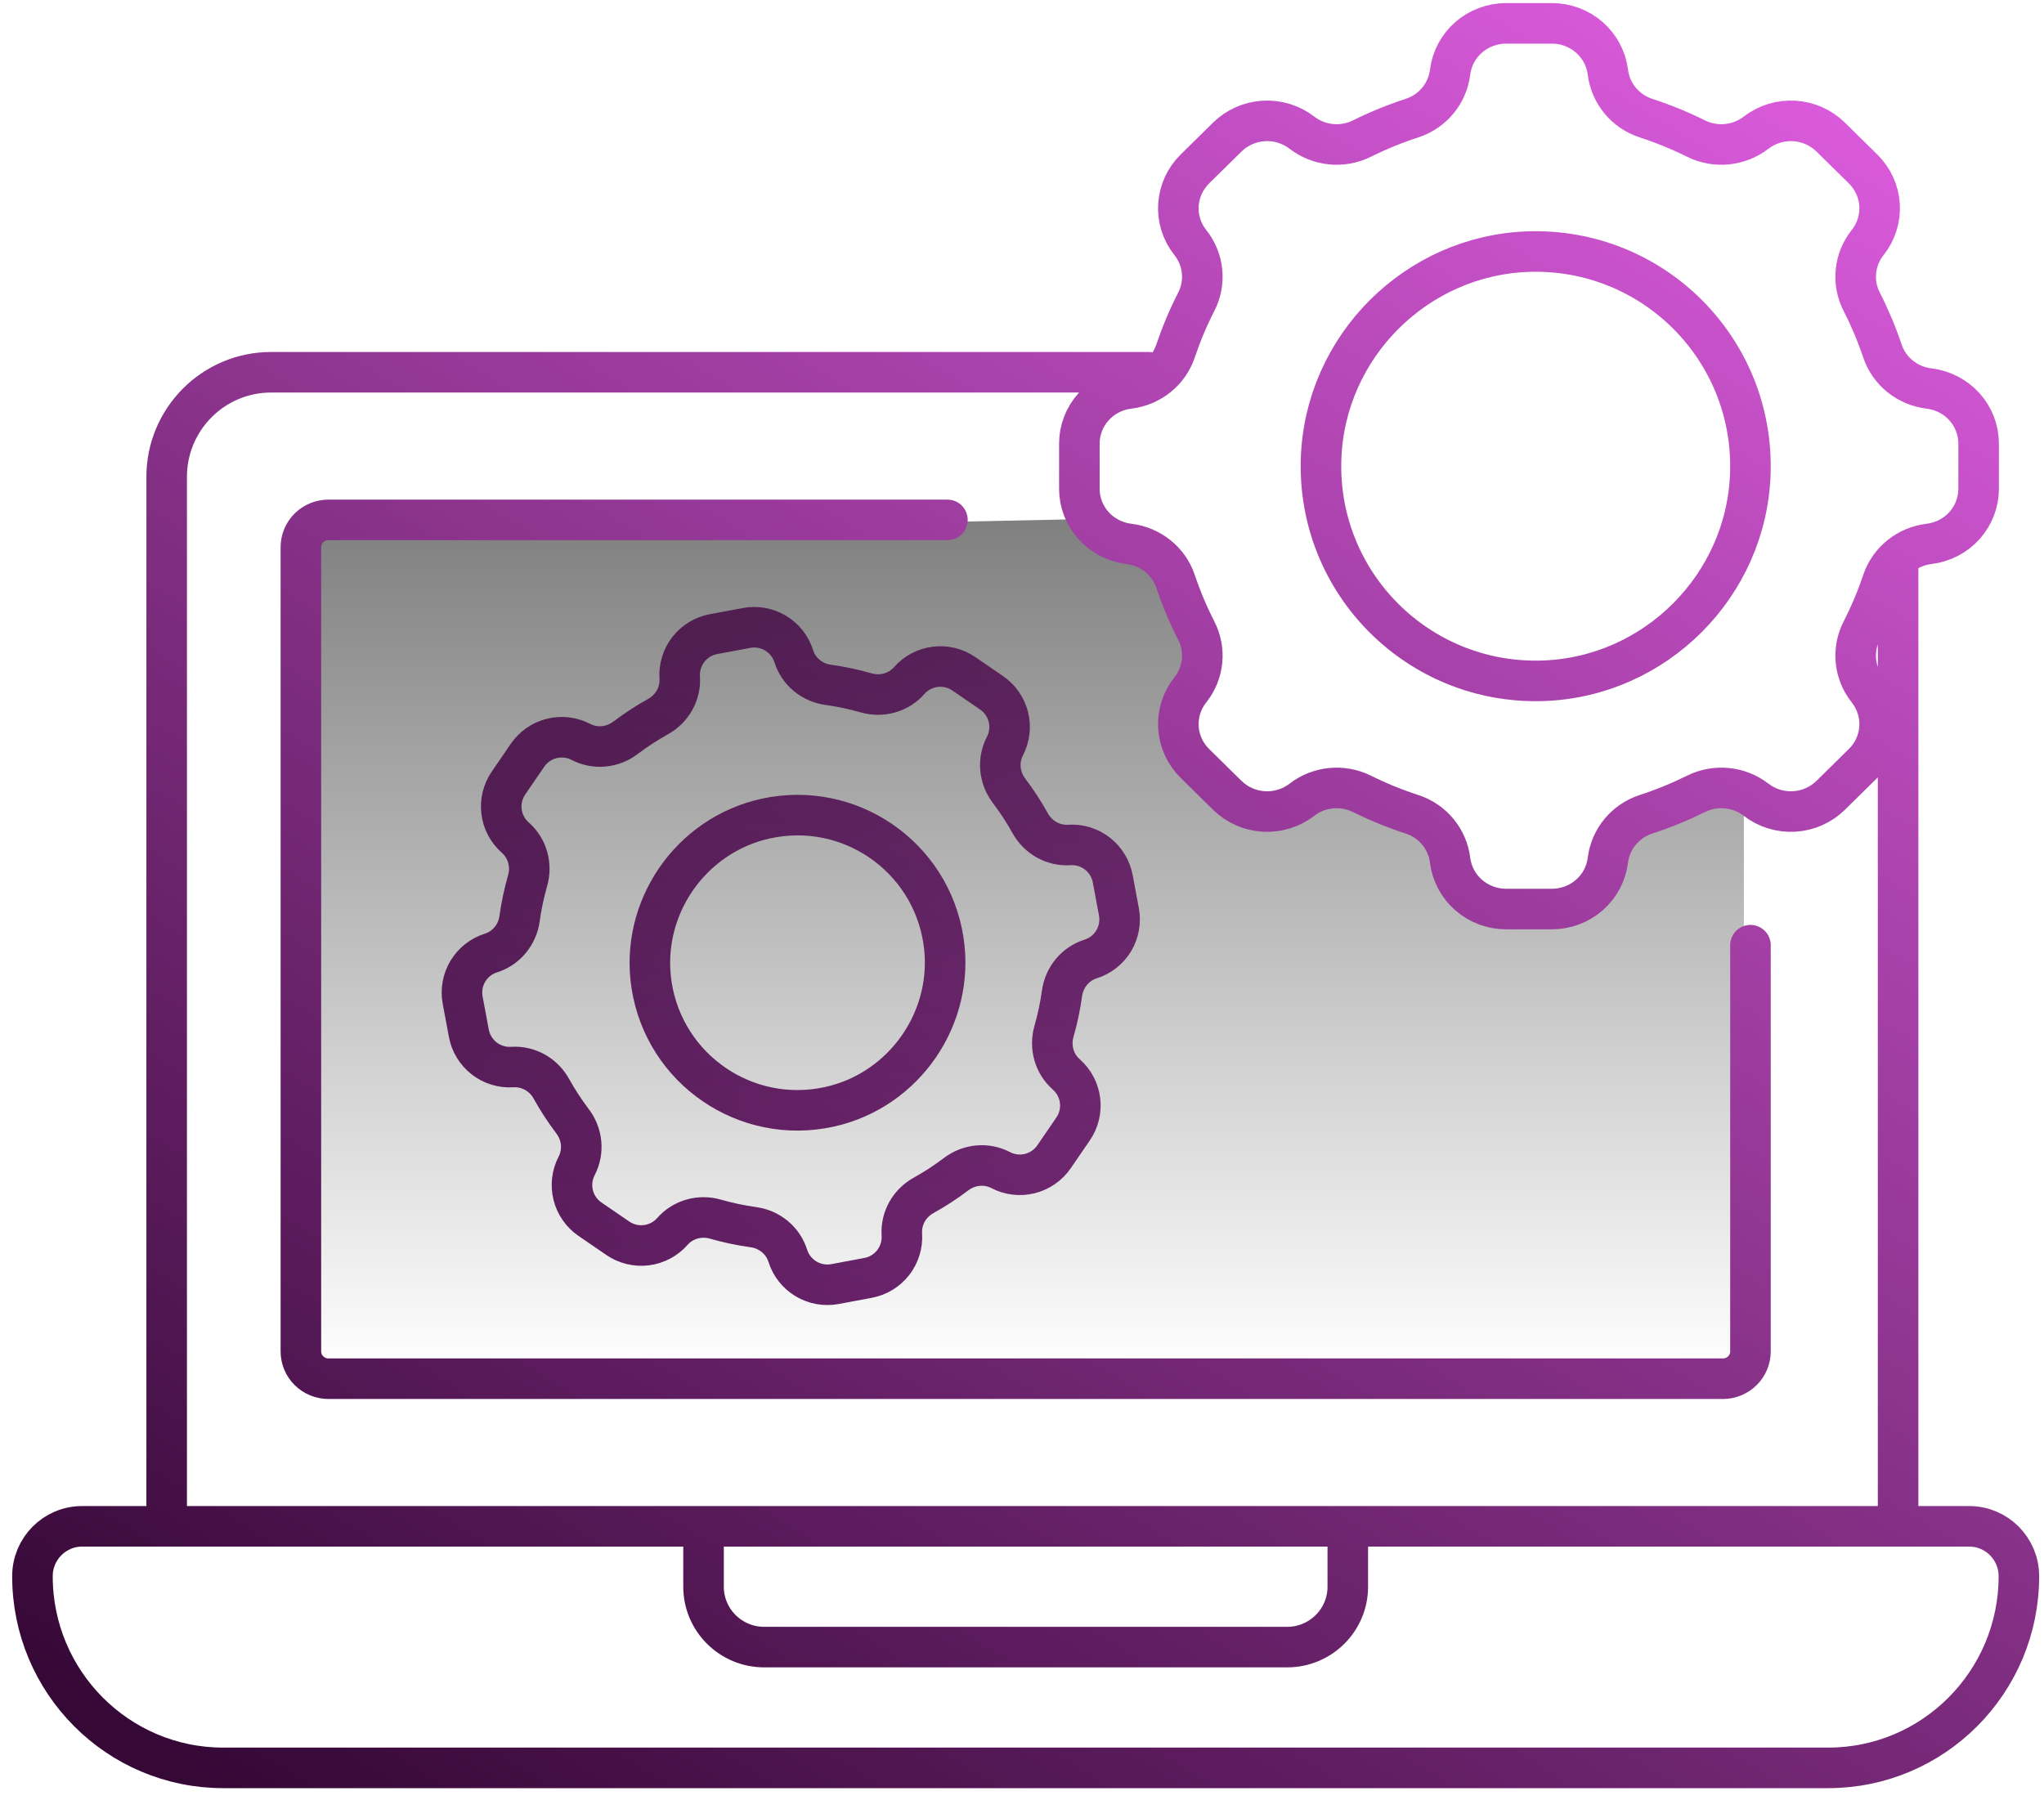 <svg width="126" height="111" viewBox="0 0 126 111" fill="none" xmlns="http://www.w3.org/2000/svg">
<path d="M68.975 56.221L68.593 54.178C68.478 53.564 68.143 53.014 67.65 52.63C67.157 52.247 66.541 52.057 65.918 52.097C64.922 52.161 63.992 51.632 63.507 50.76C63.12 50.061 62.683 49.391 62.2 48.755C61.596 47.958 61.486 46.892 61.947 46.004C62.236 45.45 62.312 44.809 62.16 44.203C62.008 43.598 61.64 43.069 61.125 42.716L59.411 41.541C58.896 41.188 58.269 41.036 57.65 41.113C57.03 41.191 56.46 41.492 56.048 41.961C55.387 42.712 54.352 42.995 53.39 42.719C52.623 42.499 51.84 42.333 51.049 42.224C50.06 42.088 49.232 41.411 48.931 40.459C48.744 39.864 48.344 39.358 47.809 39.036C47.273 38.715 46.639 38.601 46.025 38.716L43.982 39.098C43.368 39.213 42.818 39.548 42.434 40.041C42.051 40.534 41.861 41.15 41.901 41.773C41.964 42.769 41.436 43.699 40.564 44.183C39.865 44.571 39.195 45.008 38.559 45.49C37.762 46.095 36.696 46.205 35.808 45.743C35.254 45.455 34.613 45.379 34.007 45.531C33.402 45.682 32.872 46.05 32.519 46.565L31.345 48.28C30.992 48.795 30.84 49.422 30.917 50.041C30.994 50.661 31.296 51.231 31.765 51.643C32.516 52.304 32.799 53.339 32.523 54.301C32.303 55.068 32.137 55.851 32.028 56.642C31.892 57.63 31.215 58.459 30.263 58.76C29.668 58.947 29.162 59.347 28.84 59.882C28.519 60.418 28.405 61.052 28.52 61.666L28.902 63.709C29.017 64.323 29.352 64.873 29.845 65.257C30.338 65.64 30.954 65.83 31.577 65.79C32.573 65.727 33.503 66.254 33.987 67.127C34.375 67.826 34.811 68.496 35.294 69.132C35.899 69.929 36.009 70.995 35.547 71.883C35.259 72.437 35.183 73.078 35.335 73.683C35.486 74.289 35.854 74.818 36.369 75.171L38.084 76.346C38.599 76.699 39.226 76.851 39.845 76.774C40.465 76.696 41.035 76.395 41.447 75.926C42.108 75.175 43.143 74.892 44.105 75.168C44.872 75.388 45.655 75.554 46.446 75.663C47.434 75.799 48.263 76.476 48.563 77.428C48.751 78.023 49.151 78.529 49.686 78.85C50.221 79.171 50.856 79.285 51.47 79.171L53.513 78.789C54.127 78.674 54.677 78.339 55.06 77.846C55.444 77.353 55.634 76.737 55.594 76.114C55.53 75.118 56.058 74.188 56.931 73.704C57.63 73.316 58.299 72.879 58.936 72.397C59.733 71.792 60.799 71.682 61.687 72.144C62.241 72.432 62.882 72.508 63.487 72.356C64.093 72.204 64.622 71.836 64.975 71.321L66.15 69.607C66.503 69.092 66.655 68.465 66.578 67.846C66.5 67.226 66.199 66.656 65.73 66.244C64.979 65.583 64.695 64.548 64.972 63.586C65.192 62.819 65.358 62.036 65.467 61.245C65.603 60.256 66.28 59.428 67.232 59.127C67.827 58.94 68.333 58.54 68.654 58.005C68.975 57.469 69.089 56.835 68.975 56.221Z" stroke="url(#paint0_linear_832_560)" stroke-width="2.5" stroke-miterlimit="10" stroke-linecap="round" stroke-linejoin="round"/>
<path d="M51.125 68.243C45.983 69.374 40.967 65.937 40.165 60.735C39.44 56.024 42.541 51.497 47.198 50.472C52.339 49.34 57.356 52.777 58.157 57.979C58.883 62.691 55.781 67.218 51.125 68.243Z" stroke="url(#paint1_linear_832_560)" stroke-width="2.5" stroke-miterlimit="10" stroke-linecap="round" stroke-linejoin="round"/>
<g filter="url(#filter0_b_832_560)">
<path d="M19 84.5V33L67 32L68 33L71.5 34.5L72.5 37L74 40.5L72.5 45L74.5 48L77.5 50L81.5 49L86 50L89 53L91.5 55.5H97L99 52L103.5 49H107.5V58V84.5H19Z" fill="url(#paint2_linear_832_560)" fill-opacity="0.5"/>
</g>
<path d="M43.369 94.107V97.831C43.369 99.887 45.044 101.554 47.111 101.554H79.341C81.408 101.554 83.083 99.887 83.083 97.831V94.107M70.788 22.952H16.715C13.158 22.952 10.274 25.84 10.274 29.403V94.107H117.006V34.695M58.403 32.054H20.249C19.797 32.054 19.365 32.23 19.046 32.545C18.727 32.86 18.548 33.287 18.548 33.733V83.327C18.548 83.772 18.727 84.199 19.046 84.514C19.365 84.829 19.797 85.006 20.249 85.006H106.204C106.655 85.006 107.088 84.829 107.407 84.514C107.726 84.199 107.905 83.772 107.905 83.327V58.276M112.693 109H13.76C7.265 109 2 103.71 2 97.183C2 95.484 3.371 94.107 5.061 94.107H121.391C123.082 94.107 124.452 95.484 124.452 97.183C124.452 103.71 119.187 109 112.693 109ZM118.915 23.954C117.585 23.795 116.462 22.898 116.042 21.645C115.691 20.6 115.262 19.581 114.759 18.597C114.463 18.018 114.341 17.368 114.407 16.723C114.472 16.078 114.723 15.465 115.129 14.955L115.13 14.953C115.654 14.295 115.914 13.47 115.863 12.636C115.812 11.801 115.452 11.014 114.852 10.422L112.852 8.453C112.252 7.862 111.453 7.507 110.606 7.457C109.758 7.406 108.921 7.663 108.253 8.179L108.251 8.18C107.734 8.58 107.111 8.827 106.456 8.891C105.802 8.956 105.142 8.836 104.554 8.545C103.555 8.049 102.521 7.627 101.459 7.281C100.188 6.866 99.278 5.76 99.116 4.45C99.014 3.62 98.606 2.856 97.971 2.301C97.335 1.747 96.516 1.441 95.667 1.44H92.839C91.99 1.441 91.171 1.747 90.535 2.301C89.9 2.856 89.493 3.62 89.39 4.45C89.229 5.76 88.318 6.866 87.047 7.281C85.985 7.627 84.951 8.049 83.952 8.545C83.364 8.836 82.704 8.956 82.05 8.891C81.395 8.827 80.772 8.58 80.255 8.18L80.253 8.179C79.585 7.663 78.748 7.406 77.9 7.457C77.053 7.507 76.254 7.862 75.653 8.453L73.654 10.422C73.054 11.014 72.694 11.801 72.643 12.636C72.592 13.47 72.852 14.295 73.376 14.953L73.377 14.955C73.783 15.465 74.034 16.078 74.099 16.723C74.165 17.368 74.043 18.018 73.747 18.597C73.244 19.581 72.816 20.6 72.464 21.645C72.044 22.898 70.921 23.795 69.591 23.954C68.749 24.055 67.972 24.456 67.409 25.082C66.847 25.708 66.536 26.515 66.536 27.352V30.137C66.536 30.973 66.847 31.78 67.409 32.406C67.972 33.032 68.749 33.433 69.591 33.534C70.921 33.694 72.044 34.59 72.464 35.843C72.816 36.889 73.244 37.907 73.747 38.891C74.043 39.47 74.165 40.12 74.099 40.765C74.034 41.41 73.783 42.023 73.377 42.533L73.376 42.535C72.852 43.193 72.592 44.018 72.643 44.852C72.694 45.687 73.054 46.475 73.654 47.066L75.653 49.035C76.254 49.626 77.053 49.981 77.9 50.031C78.748 50.082 79.585 49.825 80.253 49.31L80.255 49.308C80.772 48.908 81.395 48.661 82.05 48.597C82.704 48.532 83.364 48.653 83.952 48.944C84.951 49.439 85.985 49.862 87.047 50.207C88.318 50.622 89.229 51.728 89.39 53.038C89.493 53.868 89.9 54.632 90.535 55.187C91.171 55.741 91.99 56.047 92.839 56.048H95.667C96.516 56.047 97.335 55.741 97.971 55.187C98.606 54.632 99.013 53.868 99.116 53.038C99.277 51.728 100.188 50.622 101.459 50.207C102.521 49.862 103.555 49.439 104.554 48.944C105.142 48.653 105.801 48.532 106.456 48.597C107.111 48.661 107.734 48.908 108.251 49.308L108.253 49.31C108.921 49.825 109.758 50.082 110.606 50.031C111.453 49.981 112.252 49.626 112.852 49.035L114.852 47.066C115.452 46.475 115.812 45.687 115.863 44.852C115.914 44.018 115.654 43.193 115.13 42.535L115.129 42.533C114.723 42.023 114.472 41.41 114.407 40.765C114.341 40.12 114.463 39.47 114.759 38.891C115.262 37.907 115.691 36.889 116.042 35.843C116.462 34.59 117.585 33.694 118.915 33.534C119.758 33.433 120.534 33.032 121.097 32.406C121.659 31.78 121.97 30.973 121.97 30.137V27.352C121.97 26.515 121.66 25.708 121.097 25.082C120.534 24.456 119.758 24.055 118.915 23.954ZM95.1 41.975C87.446 42.219 81.191 35.965 81.436 28.311C81.657 21.38 87.302 15.734 94.233 15.513C101.887 15.269 108.142 21.523 107.898 29.177C107.677 36.109 102.031 41.754 95.1 41.975Z" stroke="url(#paint3_linear_832_560)" stroke-width="2.5" stroke-miterlimit="10" stroke-linecap="round" stroke-linejoin="round"/>
<defs>
<filter id="filter0_b_832_560" x="15" y="28" width="96.5" height="60.5" filterUnits="userSpaceOnUse" color-interpolation-filters="sRGB">
<feFlood flood-opacity="0" result="BackgroundImageFix"/>
<feGaussianBlur in="BackgroundImageFix" stdDeviation="2"/>
<feComposite in2="SourceAlpha" operator="in" result="effect1_backgroundBlur_832_560"/>
<feBlend mode="normal" in="SourceGraphic" in2="effect1_backgroundBlur_832_560" result="shape"/>
</filter>
<linearGradient id="paint0_linear_832_560" x1="113.696" y1="1.44" x2="37.991" y2="125.134" gradientUnits="userSpaceOnUse">
<stop stop-color="#DF5DE1"/>
<stop offset="1" stop-color="#350836"/>
</linearGradient>
<linearGradient id="paint1_linear_832_560" x1="113.696" y1="1.44" x2="37.991" y2="125.134" gradientUnits="userSpaceOnUse">
<stop stop-color="#DF5DE1"/>
<stop offset="1" stop-color="#350836"/>
</linearGradient>
<linearGradient id="paint2_linear_832_560" x1="63.25" y1="32" x2="63.25" y2="84.5" gradientUnits="userSpaceOnUse">
<stop/>
<stop offset="1" stop-opacity="0"/>
</linearGradient>
<linearGradient id="paint3_linear_832_560" x1="113.696" y1="1.44" x2="37.991" y2="125.134" gradientUnits="userSpaceOnUse">
<stop stop-color="#DF5DE1"/>
<stop offset="1" stop-color="#350836"/>
</linearGradient>
</defs>
</svg>
